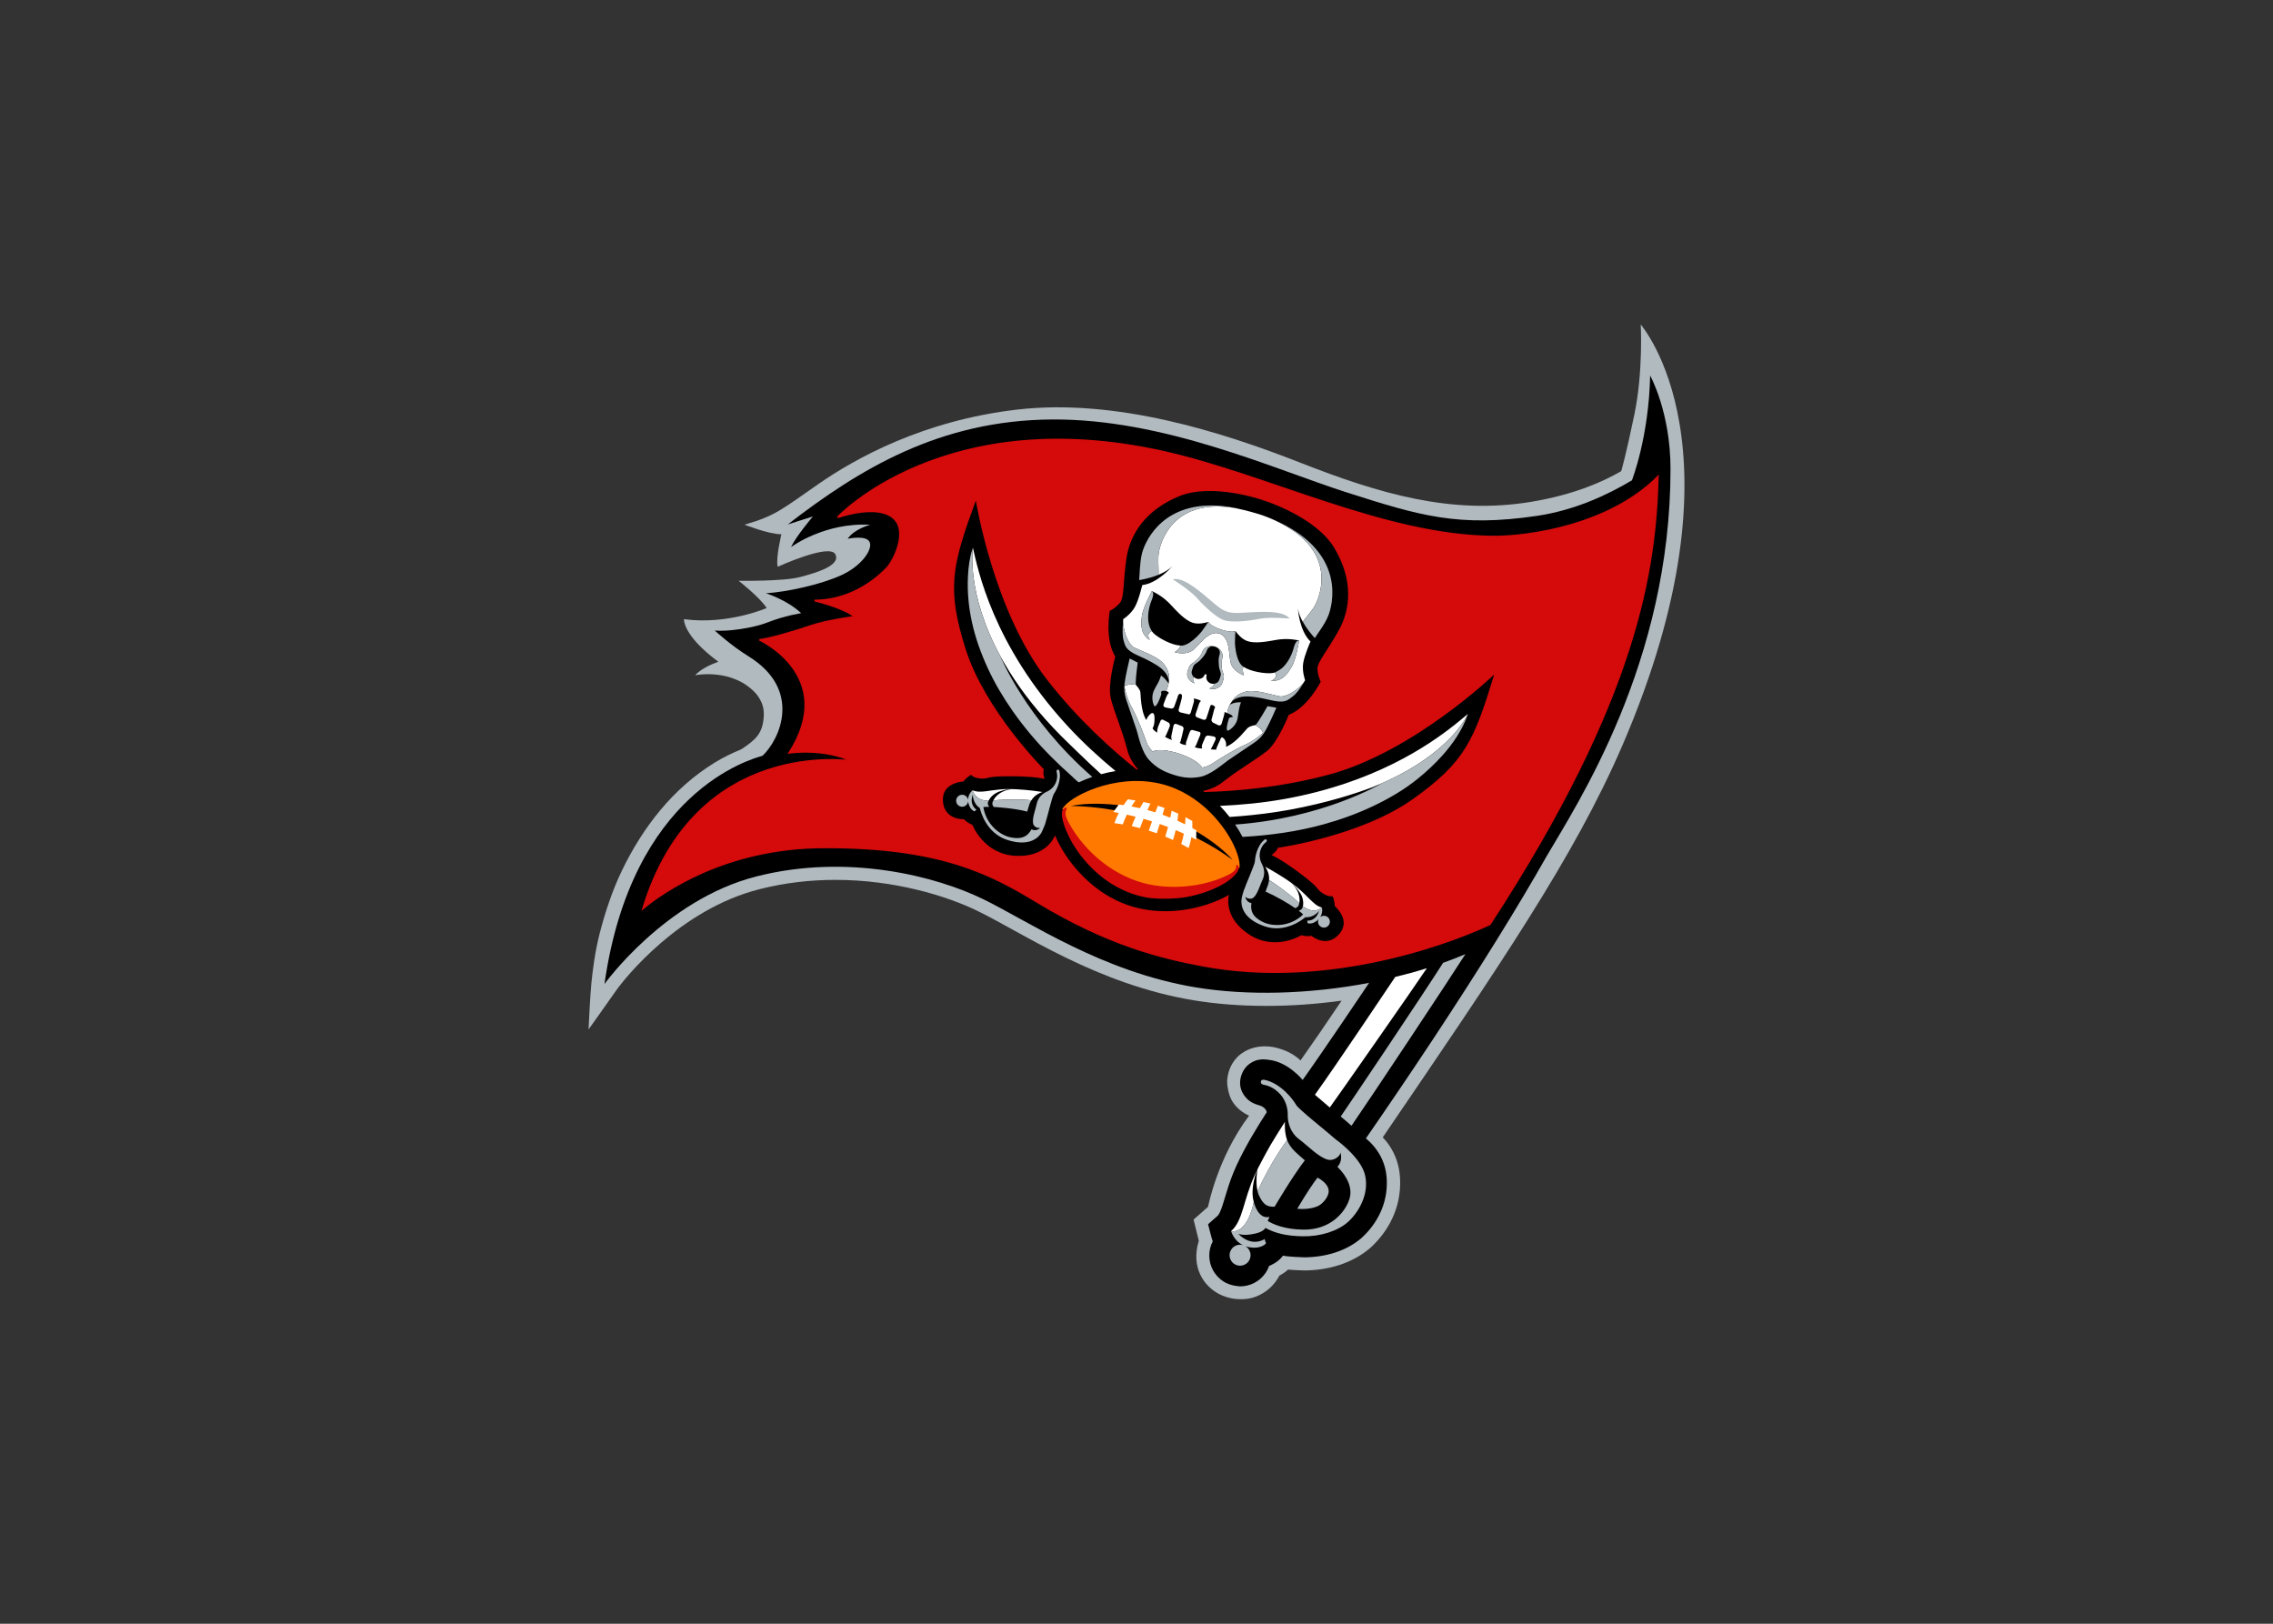 <svg clip-rule="evenodd" fill-rule="evenodd" viewBox="0 0 560 400" xmlns="http://www.w3.org/2000/svg"><rect x="0" y="0" width="560" height="400" fill="#333333" stroke="none"/><path d="m404.23 79.941s.63 11.512-1.545 22.05c-2.1 10.183-3.257 14.063-3.257 14.063-4.446 2.606-11.644 5.814-22.165 7.564-19.638 3.274-37.458-2-56.914-9.639-19.45-7.636-45.489-15.862-69.647-13.089-23.422 2.691-40.179 12.177-49.091 18.364-8.91 6.181-10.55 7.815-18.187 9.999 0 0 6.003 2.363 9.094 2.363 0 0-1.456 6.009-.911 8.003 0 0 12.728-5.819 14.183-3.091 1.456 2.73-4.547 4.552-8.726 5.637-4.18 1.095-15.097.905-15.097.905s5.12 3.963 6.927 6.715c0 0-9.65 4.202-20.382 2.746 0 0-.356 3.975 8.465 10.483-1.879.672-4.257 1.761-5.73 3.335 0 0 9.243-1.907 15.053 4.562 1.528 1.918 2.028 3.636 1.856 5.804-.316 3.93-1.824 5.43-5.526 7.876-2.117.862-4.369 1.939-6.541 3.268-10.222 6.286-17.697 15.847-22.944 26.766-2.273 4.732-4.091 10.226-5.374 15.215-1.284 5.013-1.757 9.462-2.057 12.243-.301 2.773-.712 11.516-.712 11.516s4.586-6.425 6.736-9.505c2.141-3.068 15.703-20.121 35.456-25.063 6.321-1.606 12.612-2.278 18.626-2.278 14.457-.011 27.37 3.913 35.013 7.654 11.095 5.369 29.32 18.043 53.215 22.005 5.624.928 11.688 1.388 17.974 1.388 6.031 0 12.273-.439 18.509-1.29-3.524 5.259-6.903 10.173-10.116 14.724-3.256-3.1-7.675-3.424-7.675-3.424-5.358-.506-8.043 2.757-8.043 2.757-1.083 1.172-1.896 2.696-2.212 4.492-.379 1.661.072 3.596.384 4.579 1.021 3.246 3.795 4.725 4.873 5.198-7.831 10.433-10.105 22.444-10.105 22.449l-3.574 3.153 1.29 5.225c-1.99 6.408 1.134 11.217 5.187 13.207 4.112 2.023 7.954.85 7.954.85 2.417-.678 4.608-2.202 6.098-4.437.227-.339.428-.684.605-1.028.835-.449 1.551-.955 2.163-1.5 1.129.127 4.019.216 4.019.216 5.925-.049 11.718-1.727 16.136-5.48 3.48-3.112 7.31-8.42 7.444-15.674 0-1.362.25-6.853-4.285-11.639 28.62-42.02 47.202-69.073 59.063-96.6 31.426-72.959 4.619-103.379 4.503-103.639" fill="#b1babf"/><path d="m406.546 92.505c-.316 15.218-4.486 25.819-4.486 25.819-5.958 3.568-14.089 7.376-23.378 8.755-19.403 2.867-28.936-.034-46.906-5.781-17.96-5.747-44.913-18.148-72.575-17.964-27.669.178-47.42 12.19-65.11 25.853.271-.083 4.613-1.439 6.18-1.956 0 0-4.129 4.846-5.386 7.543 0 0 8.232-6.153 19.532-5.497 0 0-3.93.983-5.569 3.441 0 0 4.586-.99 5.403.816.823 1.801-1.962 5.897-7.037 8.188-5.074 2.295-13.267 4.096-18.509 4.424 0 0 5.247 1.64 8.683 4.914 0 0-4.002.572-8.353 2.29-3.624 1.435-10.156 2.295-12.941 1.968 0 0 3.814 3.569 8.355 6.387 13.296 8.249 7.681 20.477 3.401 24.484-2.818.799-32.192 8.793-38.924 56.215 0 0 14.885-20.765 37.424-26.501 22.545-5.737 44.4 0 55.872 5.596 11.472 5.603 29.231 17.893 52.314 21.723 12.695 2.107 27.981 1.723 42.776-1.106-.239.367-11.527 17.159-16.379 23.929 0 0-3.602-4.524-8.478-4.975 0 0-2.045-.411-3.701.451v.006c-1.462.672-2.713 2.112-3.119 4.107-.411 2.023.322 3.591 1.278 4.702.911 1.062 2.057 1.6 2.985 1.85.829.201 1.979.706 2.196 1.801-2.223 3.424-5.27 8.372-7.465 13.152-1.723 3.763-2.547 6.992-3.236 9.166-.65 2.229-1.227 3.102-1.417 3.212l-2.34 2.062s.896 3.619 1.151 4.225c-.568 1.079-.85 2.268-.856 3.441v.066c0 2.458 1.212 4.869 3.413 6.321 1.718 1.184 4.202 1.256 4.202 1.256 2.451 0 4.858-1.212 6.308-3.391.35-.527.619-1.083.812-1.64 1.763-.716 2.846-1.718 3.407-2.54 1.307.301 5.109.417 5.264.417 5.314-.038 10.349-1.562 14.034-4.702 2.962-2.651 6.198-7.187 6.302-13.262 0-1.085.329-6.798-5.157-11.334 4.74-6.853 10.565-15.396 16.691-24.662 11.389-17.259 20.704-32.255 27.792-44.774 7.416-12.729 30.616-47.698 30.566-95.577-.023-13.951-5.019-22.912-5.019-22.912l-.001-.003z"/><path d="m367.874 132.195c-26.696-.161-55.609-15.18-81.26-20.906-54.056-12.061-80.247 16.164-80.261 16.176.006-.006 8.76-3.191 13.173-.323 4.797 3.119.566 11.161-.979 12.767-4.435 4.619-10.811 8.033-17.854 8.033 0 0 7.454 1.79 9.866 4.007 0 0-6.914.905-10.683 2.212-3.763 1.312-11.133 3.441-12.767 3.441 0 0 19.416 8.876 7.365 27.837 0 0 8.427-1.29 15.447 2.079 0 0-38.465-6.209-51.476 36.244 4.903-4.041 20.304-14.907 44.285-15.025 28.947-.127 41.366 6.531 52.866 13.496 17.53 10.627 30.786 13.773 40.859 15.653 28.943 5.403 58.009-4.331 70.601-10.2 36.558-56.013 40.766-87.647 41.387-110.238-11.811 11.889-31.606 14.801-40.576 14.746" fill="#d50a0a" stroke="#d50a0a" stroke-width=".438"/><path d="m327.463 190.815c-11.845 3.185-23.162 4.102-30.727 4.302l-.362-.267c1.818-.371 3.524-1.106 5.009-2.295 3.763-3.013 7.931-5.302 10.722-7.526 2.801-2.223 5.397-8.933 5.397-8.933 4.696-1.801 7.887-8.177 7.887-8.177s-.74-1.411-.807-3.129c-.072-1.723 2.607-4.63 5.391-9.788 2.785-5.153 3.397-12.211-1.206-19.965-4.579-7.715-17.214-11.688-17.325-11.722-.11-.04-12.584-4.486-20.886-1.095-8.349 3.407-12.118 9.399-13.008 15.191-.888 5.791-.511 9.726-1.6 11.06-1.095 1.329-2.534 2.013-2.534 2.013s-1.295 7.009 1.362 11.266c0 0-1.979 6.921-1.09 10.383.89 3.458 2.829 7.798 4.014 12.468.477 1.89 1.439 3.54 2.701 4.947l-.405-.006c-5.928-4.728-14.438-12.315-22.004-22.047-13.256-17.051-17.575-44.191-17.575-44.191-5.825 15.93-7.293 21.533-2.496 36.64 4.797 15.108 19.265 29.559 19.265 29.559-.35.84.161 2.384.161 2.384s-2.112-.644-8.482-.655c-6.37-.017-5.158.667-7.109.562-1.951-.106-2.507-.912-2.507-.912-.983.49-1.905 1.623-1.905 1.623-.929.1-5.492.623-5.009 5.103.489 4.48 5.17 4.202 5.17 4.202.845.968 2.072 1.379 2.072 1.379s2.763 7.298 10.728 7.643c6.921.299 9.154-3.92 9.622-5.031.178.422.379.856.589 1.295 1.407 2.874 3.564 6.064 6.482 8.955 2.913 2.884 6.603 5.486 11.061 6.988 6.786 2.256 13.618 1.561 18.97-.117 1.985-.623 3.918-1.428 5.721-2.462-.312 1.506-.634 5.869 4.702 9.548 6.558 4.53 13.161.373 13.161.373s1.229.417 2.49.15c0 0 3.568 3.047 6.658-.233 3.085-3.28-.233-6.448-.911-7.088 0 0-.062-1.462-.551-2.445 0 0-.922.305-2.545-.784-1.623-1.095-.244-.905-5.331-4.736-5.092-3.829-7.164-4.596-7.164-4.596s1.339-.922 1.566-1.801c0 0 20.261-2.797 33.2-11.951 12.934-9.16 15.146-14.519 20.104-30.737 0 0-19.816 19.042-40.677 24.656"/><path d="m287.829 193.844c-11.022-3.695-22.973 1.766-25.6 5.084-.106.136-.206.277-.291.427l-.032.058c.777-.637 1.638-.76 1.638-.76-1.364.631-1.304 1.994-1.071 2.499 1.987 4.862 8.194 12.847 17.535 15.982 9.516 3.192 19.399.61 23.826-2.181.516-.364 1.198-1.284.533-2.54 0 0 .52.531.791 1.381.116-.826-.065-1.997-.524-3.367-1.775-5.28-7.69-13.522-16.81-16.583" fill="#ff7900" stroke="#ff7900" stroke-width=".438"/><path d="m300.189 124.766c-12.245-.155-14.754 9.837-14.803 12.451-.038 2.105.1 3.53.034 4.374 1.244-.511 2.444-1.175 3.362-2.057-.212.244-3.67 4.18-7.364 4.597 0 0-.812 3.56-1.802 5.36-.977 1.806-2.892 3.04-2.892 3.04-.184 2.544 1.187 6.23 2.715 6.996 1.524.767 5.596 2.11 7.179 3.915 1.579 1.806 1.625 3.725 1.258 5.086-.117.561-.363 1.226-.558 1.71l.133.032c.333.117.52.347.513.469 0 0-.178.109-.311.315-.128.205-.35.734-.411.88-.223.549-.384.994-.575 1.545l-.011.049c-.176.528.356.712.356.712l.061.021c.428.078.891.174 1.368.274 0 0 .64.117.856-.456.205-.606.384-1.107.611-1.713l.044-.104v-.006l.017-.038s.14-.418.202-.668c.055-.233.299-.634.521-.634.233 0 .549.113.515.585-.034.473-.127.784-.144.839l-.011.066c-.21.744-.64 2.311-.64 2.311-.205.6.453.788.453.788.4.112.997.206 1.42.333l.082.017s.501.164.679.097c.182-.068.299-.347.333-.436.028-.089.695-2.417.767-2.667.051-.189.028-.566-.072-.782.034.004.64.112.979.223.284.1.661.25.85.394-.289.144-.477.623-.494.689l-.014.023-.143.455-.706 2.102c-.034.172-.068.599.432.788l.08.028c.417.155.943.343 1.332.498 0 0 .128.049.291.049.193 0 .432-.072.542-.405.1-.305.33-.983.529-1.6.195-.61.373-1.165.378-1.233.006-.116.143-.336.226-.408.227-.017.395.02.552.097.182.089.393.316.477.4-.123.21-.318.751-.367 1.045-.04.25-.333 1.32-.472 1.82l-.044.141-.011.055-.006.038c-.079.517.421.778.421.778.445.212.871.418 1.261.613l.061.021s.534.172.712-.356l.021-.038c.179-.556.321-1.017.474-1.583l.121-.469.023-.121c.01-.04.088-.316.11-.489l.011-.234.64.268c.14-1.168.64-2.042.64-2.042.112-.267.273-.494.445-.7l-.011.006c.638-1.1 1.8-2.187 3.728-2.587 2.351-.483 6.405.894 8.089 1.206 1.483.271 4.246-1.341 5.824-3.202l.487-.767s-.788-2.139-.481-4.172c.311-2.028 1.806-5.367 1.806-5.367-2.779-2.633-3.099-8.113-3.099-8.113.172 1.111.621 2.224 1.204 3.269.489-.74 1.437-1.747 2.494-3.214.75-1.049 2.118-3.893 2.118-7.371 0-3.956-1.768-8.742-8.208-12.659l-.072-.044-.244-.147c-.829-.5-1.651-.938-2.422-1.31-.356-.172-.702-.326-1.029-.476-.333-.145-.648-.281-.949-.404l-.651-.253-.449-.174c-.494-.184-.908-.316-1.207-.411l-.176-.061c-.611-.195-2.952-.901-5.868-1.507-1.484-.253-2.854-.378-4.12-.394zm-60.496 10.182s-1.769 11.057 6.813 26.777l.614 1.107c.402.652.905 1.529 1.553 2.59 3.109 4.979 7.244 10.33 12.779 15.903.018.017 6.899 6.806 9.832 9.391 1.135-.311 2.327-.566 3.561-.767-4.086-3.38-8.112-7.08-11.793-11.067-18.606-20.156-22.161-38.901-23.357-43.934h-.001zm39.045 33.669c-.597.007-1.302.106-1.737.469 0 0 .504 2.786 1.869 5.234 1.363 2.448 2.988 6.745 3.591 8.48.247.713.729 1.521 1.519 2.331 1.084-.603 3.742-.414 6.635.559 2.769.931 4.931 2.296 5.552 3.403.995-.184 1.783-.515 2.364-.901 1.529-1.021 5.412-3.468 7.981-4.597 2.564-1.13 4.647-3.047 4.647-3.047-.21-.916-1.452-1.692-1.878-1.937-.256.047-1.268.25-1.776.624-.58.428-2.693 3.568-5.457 4.749.261-1.555-.743-2.358-1.001-2.33-.256.03-.46.64-.513.794-.054.157-.587 1.206-.77 1.699-.182.494-.127.532-.127.532-.445-.011-.89-.037-1.329-.072.422-.798.802-1.591 1.158-2.382.257-.661-.448-.802-.448-.802l-.006-.006c-.394-.061-.786-.128-1.18-.202h-.044c-.493-.088-.791.222-.854.411l-.15.373c-.179.436-.374.871-.562 1.308l-.028.073c-.223.551-.035 1.01-.035 1.01-.154-.01-.52.003-1.137-.119-.292-.058-.683-.232-.683-.232.217-.178.35-.515.35-.515h.003l1.001-2.451s.24-.644-.179-.767c-.566-.141-1.13-.298-1.69-.466-.425-.09-.61.261-.657.374l-.289.729-.642 1.837-.003.021c-.133.393-.031.764-.031.764s-.544-.112-.83-.188c-.288-.076-.719-.377-.719-.377.069-.072.152-.267.212-.405.261-.912.507-2.053.726-3.006.016-.134.02-.529-.381-.698-.477-.175-.955-.359-1.423-.552-.417-.131-.599.21-.664.414-.189.863-.412 1.896-.555 2.645-.059.525.179.894.179.894-.22-.055-.668-.249-1.027-.4-.234-.099-.755-.442-.755-.442.267-.024.419-.59.419-.59.298-.614.496-1.149.729-1.731l.03-.08.02-.052c.23-.618-.202-.946-.273-.998-.62-.309-1.317-.676-1.324-.676-.354-.189-.592.064-.666.306-.247.696-.631 1.326-.764 2.091-.062.433-.028.738-.028.738-.846-.402-1.155-1.039-1.155-1.039.201-.241.47-1.094.477-1.892.008-.799.058-1.545-.315-1.809-.374-.265-.995.405-1.316.88-.318.473-.394.75-.394.75v.061c-1.501-2.605-1.292-6.395-1.492-7.09-.208-.692-1.087-1.617-1.087-1.617s-.491-.086-1.09-.08l.004-.003zm82.906 7.259c-.021.041-.707.607-1.812 1.502-.474.391-.993.812-1.581 1.278-6.439 5.085-19.865 14.23-41.733 18.16-5.301.952-10.7 1.474-15.96 1.707.866.895 1.658 1.805 2.379 2.729 0 0 2.3-.167 2.618-.193 3.969-.333 7.937-.816 11.858-1.525 9.7-1.751 17.034-4.23 20.518-5.539.815-.322 1.591-.652 2.352-.983 17.135-7.433 21.255-16.895 21.359-17.137l.001.001zm-113.266 18.499c-1.265.006-2.53.131-3.783.306-1.11.154-2.176.347-3.202.339-.326-.001-.641-.025-.946-.083-.288-.054-.568-.136-.843-.253.011.045.609 2.575 3.951 2.575l.169-.295c.319-.604.947-1.18 1.535-1.522l.017-.011c1.027-.617 2.638-.993 3.657-1.048zm.709.008c-.908.175-1.95.503-2.68.981-.846.549-1.394 1.234-1.682 1.82 2.773-.328 8.029-.26 9.357-.03l.03-.031c.767-1.211 1.902-1.752 2.728-2.026-1.375-.219-2.986-.404-4.372-.527-.689-.062-1.378-.11-2.069-.144-.438-.021-.875-.035-1.313-.044zm28.789 2.518c-.384.465-.746.945-1.086 1.439-.385-.055-.768-.104-1.145-.148l-.113.143c-.325.408-.64.829-.94 1.264l-.287.425c.435.075.877.154 1.32.24-.419.803-.779 1.641-1.063 2.512.688.086 1.375.185 2.06.304.287-.827.626-1.625 1.008-2.399.707.155 1.425.325 2.146.507-.343.754-.659 1.526-.94 2.32.676.148 1.354.309 2.021.487.274-.775.569-1.536.875-2.283.692.198 1.387.409 2.087.631-.268.748-.535 1.505-.796 2.273.661.205 1.316.426 1.968.661.254-.77.5-1.538.737-2.297.693.244 1.374.497 2.046.757-.206.781-.432 1.566-.682 2.352.641.261 1.276.541 1.906.832.254-.808.473-1.62.654-2.431.686.287 1.357.58 2.016.88-.162.854-.373 1.703-.644 2.543.616.319 1.226.654 1.823 1.001.302-.877.524-1.771.674-2.676.405.196.803.397 1.197.596l.021-.452c.024-.522.028-1.042.017-1.559l-.006-.275c-.328-.189-.661-.374-1.001-.561.024-.585.023-1.172-.003-1.759-.563-.321-1.12-.624-1.675-.912-.01.582-.041 1.169-.09 1.754-.618-.306-1.252-.609-1.903-.899.086-.58.16-1.161.216-1.737-.545-.256-1.087-.491-1.631-.717-.102.565-.216 1.135-.339 1.71-.623-.251-1.258-.493-1.906-.723.168-.563.329-1.123.486-1.673-.542-.196-1.089-.378-1.641-.549-.208.534-.414 1.076-.62 1.627-.658-.205-1.312-.394-1.961-.568.25-.535.505-1.062.767-1.577-.568-.145-1.145-.28-1.733-.405-.305.497-.6 1.007-.885 1.528-.698-.158-1.389-.298-2.07-.422.316-.507.651-1 1.001-1.478-.616-.103-1.244-.199-1.886-.281zm33.826 16.605c.491.713 1.082 1.882.966 3.307 1.192.617 5.426 3.731 7.44 5.669.123-.642.1-1.519-.246-2.468-.292-.823-.925-1.71-1.545-2.399l-.24-.179c-.634-.455-1.286-.888-1.944-1.31-.919-.59-1.851-1.158-2.799-1.704-.449-.258-.904-.51-1.357-.764l-.275-.151zm6.724 4.181c.04.034 1.898 1.992 2.304 3.061.244.603.38 1.353.34 2.005-.01.179-.037.34-.069.49l.008.014.347.249c.185.124.378.233.576.336.313.161.64.287.981.37.244.059.515.096.767.096.733 0 1.415-.285 1.994-.719l.028-.02c-.282-.069-.551-.167-.808-.292-.281-.138-.552-.315-.819-.513-.353-.264-1.395-1.245-1.646-1.501l-1.035-1.028c-.419-.414-1.33-1.258-1.757-1.581-.093-.069-1.213-.967-1.213-.967zm33.103 20.827-.217.071c-2.484.778-5.011 1.454-7.567 2.077-.145.219-3.819 5.707-8.095 12.025v.003c-4.274 6.316-9.151 13.462-11.698 17 .123.106 3.557 3.044 3.668 3.133.689-.928 6.032-8.543 11.519-16.406v-.003c2.744-3.931 5.524-7.923 7.777-11.175v-.003c2.252-3.25 3.979-5.758 4.613-6.72v-.003zm-34.943 37.833-.167.249c-1.172 1.823-2.327 3.657-3.427 5.524-1.056 1.79-3.13 5.791-3.208 5.946-.011.083-.515 3.067.04 5.383l.006-.014-.003.02c3.421-7.533 7.272-12.568 7.277-12.572-.702-2.067-.565-4.15-.518-4.534zm-6.892 11.912-.448.929c-3.044 6.658-2.951 11.446-5.935 14.089l.202.042c.801.106 3.824-.011 5.385-7.184v-.006c-.106-.4-.195-.813-.25-1.264-.261-2.073.371-4.915 1.034-6.571v-.003l.011-.032z" fill="#fff"/><path d="m282.567 220.936c-6.79-1.229-12.897-5.411-17.256-11.817-2.674-3.93-4.26-8.757-3.194-9.722.469-.424.664-.4.421.054-.401.75-.215 1.785.586 3.254 4.276 7.844 11.927 13.702 20.063 15.361 6.401 1.305 13.964.386 19.431-2.364 1.523-.766 2.106-1.383 2.12-2.242.006-.319.02-.321.196-.016.451.771-.939 2.486-3.141 3.877-2.521 1.593-6.199 2.921-9.804 3.537-2.605.445-7.185.483-9.423.078z" fill="#d50a0a" stroke="#d50a0a" stroke-width=".353"/><path d="m283.777 145.627s-2.27 4.158-2.471 6.314c-.205 2.162-.35 4.181 2.005 5.764-.072-.1-.976-1.401.179-2.078l.133-.089.121-.088c.006 0 .263.359.429.527 1.245 1.204 4.472 2.944 6.579 3.05l.049.011s.041.674-1.394 1.629c0 0 2.313.737 4.052-.217 1.744-.956 4.048-5.316 6.982-4.366 2.912 1.017 2.122 5.882 2.934 7.694.784 1.761 2.961 2.567 3.094 2.612-.555-1.618-.121-2.135-.121-2.135l.04.017c1.74 1.189 5.361 1.747 7.084 1.535.229-.027.657-.162.668-.162l.006.006.088.289c.528 1.295-1.121 1.773-1.121 1.773 2.849.155 3.939-1.545 5.085-3.389 1.151-1.84 1.845-6.53 1.845-6.53l-.008-.017s-2.21-.556-4.733-.267c-.239.027-.477.062-.723.102-2.806.511-5.425.936-7.22.33-.589-.195-1.1-.527-1.533-.888l-.021-.021-.332-.301v-.006c-.594-.572-.984-1.111-1.067-1.233l-.035-.044c-1.306.672-6.076-.929-6.682-2.245 0 0-.736.244-1.658.356v.006l-.449.032-.028.006c-.561.028-1.179-.018-1.762-.212-1.795-.6-3.623-2.522-5.556-4.623-.168-.178-.339-.349-.517-.515-1.778-1.694-3.795-2.578-3.924-2.628l.017.021-.034-.021zm14.484 13.524c-.946.062-1.758.609-2.046 1.45-.239.722-.638 1.154-1.155 1.727v.004l-.017.023c-.395.473-.7.652-1.079.897-.367.222-.884.616-1.089 1.271l-.295.877c-.395 1.179.384 2.501 1.734 2.957 0 0-.589-.733-.295-1.61l.011-.04c.189.195.412.361.69.455.867.289 1.782-.114 2.043-.904.044-.128.189-.202.328-.157.14.049.219.193.174.328-.265.784.215 1.661 1.076 1.95.278.089.558.088.819.055l-.014.035c-.294.873-1.204 1.106-1.204 1.106v.006c1.356.45 2.779-.134 3.174-1.317l.295-.877c.233-.645.048-1.275-.103-1.669-.15-.422-.289-.748-.316-1.365v-.01l-.006-.023c-.056-.767-.11-1.346.128-2.069.378-1.128-.316-2.391-1.572-2.896l-.162-.061-.144-.038c-.33-.093-.661-.126-.976-.104zm-29.514 38.861c-1.984.059-3.658.261-4.891.535 2.978.027 6.665.328 10.721 1.051.301-.435.613-.856.938-1.262-2.485-.297-4.782-.381-6.768-.323zm25.995 6.81c.011.515.007 1.035-.017 1.557 3.564 1.814 6.597 3.726 8.931 5.446-1.593-1.896-4.717-4.544-8.914-7.004z"/><path d="m298.353 124.526c-12.814.055-16.457 9.592-16.996 11.775-.572 2.323-.566 5.267-.7 6.6 0 0 2.463-.349 4.763-1.31.066-.844-.072-2.268-.032-4.373.055-2.885 3.105-14.753 18.924-12.057l-.078-.017c-.517-.106-1.049-.212-1.6-.306-1.528-.216-2.952-.311-4.28-.311zm16.29 3.915c.772.373 1.594.813 2.422 1.313l.246.143.071.045c6.44 3.917 8.208 8.702 8.208 12.657 0 3.479-1.368 6.324-2.118 7.375-1.056 1.467-2.004 2.471-2.494 3.209.89 1.607 2.073 3.041 2.951 4.002.75-1.217 2.46-3.351 3.321-5.512h.003c.949-2.406 4.6-14.991-11.964-22.959l-.645-.273zm-74.952 6.505-.107.318c-.719 2.118-.988 4.429-1.106 6.652-.199 3.76.152 7.543.949 11.221.846 3.908 2.198 7.674 3.855 11.307 1.696 3.719 3.793 7.249 6.128 10.601 2.876 4.129 6.156 7.972 9.713 11.53 1.526 1.526 3.102 3.003 4.719 4.434.198.176 1.816 1.789 1.977 1.713 1.01-.481 2.112-.926 3.284-1.334-16.412-14.313-22.651-29.752-22.651-29.752-8.526-15.672-6.765-26.69-6.765-26.69zm49.796 7.687c-.185.007-.364.028-.538.072 0 .072 3.733 2.294 5.772 4.422 1.944 2.245 5.008 5.056 6.854 5.651 1.834.64 5.966.244 8.877-.371 2.928-.473 7.275.017 7.275-.045-1.795-2.222-7.906-1.588-11.351-1.428-2.985.233-3.879-.209-4.085-.287-.199-.056-1.185-.246-3.435-2.234-2.479-2.069-6.584-5.88-9.369-5.781zm-5.706 2.992s-2.27 4.161-2.471 6.317c-.205 2.16-.35 4.175 2.002 5.76-.079-.112-.969-1.399.182-2.074l.133-.089.121-.096c.023-.023-.4-.755-.428-.81-.666-1.613-.51-3.618-.093-5.234.121-.473.265-.938.449-1.394 0 0 .723-1.562.306-2.189l-.155-.164-.01-.006-.037-.021zm-7.054 6.905s-.145 1.416-.145 2.844c0 .572.018 1.152.079 1.635.034.244.078.467.127.657.439 1.512.489 2.467 3.762 3.906 1.117.489 2.224 1.01 3.284 1.61 1.59.901 3.303 1.964 3.963 3.77l.014.049c.178.456.196 1.022.075 1.49.356-1.358.304-3.256-1.261-5.046-1.584-1.806-5.659-3.15-7.181-3.915-1.528-.768-2.899-4.452-2.717-6.998zm11.158 15.96-.068-.223c-.145-.284-.393-.489-.555-.755l-.017-.023c-.356-.405-.737-.777-1.187-1.083v.017l-.011-.023s-.347 1.207-.885 2.095c-.306.511-.633 1.077-.977 1.857l-.01.032c-.674 1.747.112 3.589.295 3.599.216.017.676-.192 1.549-2.642l.095-.301c.021-.117-.017-.33-.066-.501l.011-.028c.106-.401.617-.367.94-.328l.325.055c.193-.484.441-1.149.558-1.71l.006-.04h-.001zm9.805-15.286s-.955 1.463-1.577 2.279c-.628.822-3.296 3.78-5.306 3.557h-.003s.041.672-1.394 1.627c0 0 2.311.738 4.05-.217 1.745-.956 4.052-5.315 6.988-4.366 2.912 1.018 2.119 5.882 2.931 7.695.782 1.761 2.961 2.57 3.094 2.614-.555-1.617-.119-2.135-.119-2.135h-.006c-1.74-1.039-2.09-5.013-2.095-6.042-.006-1.022.114-2.738.121-2.766-1.306.672-6.08-.928-6.684-2.245zm22.303 4.585-.225.032c-.71.25-1.077 1.933-1.077 1.933-.14.505-.312 1-.518 1.484-.473 1.089-1.128 2.149-1.956 3.012-.623.65-1.305.973-2.066 1.401l.088.289c.528 1.295-1.123 1.773-1.123 1.773 2.847.155 3.941-1.548 5.086-3.393 1.145-1.838 1.84-6.526 1.84-6.526l-.049-.006zm-21.724 1.361c-.947.064-1.761.607-2.049 1.449-.239.722-.638 1.156-1.156 1.728v.006l-.017.023c-.394.472-.698.65-1.075.894-.369.222-.884.617-1.09 1.274l-.298.877c-.394 1.179.385 2.502 1.735 2.957 0 0-.589-.733-.295-1.611l.014-.038c-.39-.405-.579-.962-.4-1.49l.308-.918c.311-.94 1.124-.854 2.074-2.043.511-.59 1.029-1.158 1.334-2.069.246-.734 1.072-1.138 1.889-.932-.33-.093-.661-.126-.976-.106zm1.274.205c.767.337 1.178 1.152.932 1.886-.305.905-.251 1.665-.195 2.448.038 1.516.733 1.94.421 2.879l-.311.919c-.176.532-.666.864-1.227.947l-.011.034c-.297.873-1.206 1.106-1.206 1.106v.006c1.356.45 2.777-.134 3.171-1.319l.295-.877c.233-.644.049-1.271-.102-1.665-.15-.422-.288-.753-.315-1.368v-.011l-.006-.023c-.055-.767-.112-1.346.127-2.067.378-1.132-.319-2.393-1.574-2.896zm-53.033 2.372c.201.366.404.736.616 1.108zm31.802.496-.011.047c-.114.469-1.032 4.276-1.243 6.125-.03.257-.03.456-.042.682.88-.713 2.816-.38 2.816-.38-.018-.134-.024-.319-.021-.541.02-1.449.419-4.456.476-4.878l.008-.049c-.47-.275-1.98-1.007-1.98-1.007zm-1.296 6.854-.016.01.013.055zm-.003.065c-.072 1.461.175 2.344.491 3.327.367 1.145 2.095 6.046 2.52 7.382l.179.618c.459 1.692 1.258 4.982 2.865 6.713 1.823 1.964 3.582 2.848 5.752 3.579l.023.006.02.008c1.084.363 2.114.633 3.198.755 1.086.121 2.231.095 3.55-.138 2.659-.472 5.703-3.202 6.848-4.013 1.148-.809 5.481-3.675 6.464-4.367.983-.695 1.805-1.275 2.813-2.979 1.011-1.71 2.72-5.68 2.72-5.68s-1.639-.323-2.182-.388l-.025.044c-.241.426-2.197 3.876-2.909 4.597l-.058.008c.426.244 1.665 1.022 1.875 1.939 0 0-2.083 1.915-4.647 3.044-2.568 1.13-6.451 3.579-7.982 4.599-.579.387-1.367.719-2.362.902-.621-1.108-2.783-2.475-5.552-3.406-2.895-.973-5.553-1.161-6.638-.558-.789-.809-1.272-1.62-1.519-2.333-.602-1.737-2.227-6.033-3.591-8.48-1.343-2.41-1.84-5.092-1.855-5.179h.001zm44.049-.799c-1.577 1.861-4.336 3.472-5.819 3.2-1.685-.312-5.741-1.689-8.092-1.204-1.933.4-3.092 1.494-3.736 2.599l.023-.016.021-.023c1.3-1.5 3.66-1.439 5.445-1.21 1.394.172 2.777.463 4.144.791 3.485.823 4.1.096 5.356-.849 1.079-.812 1.964-2.06 2.621-3.228l.038-.061zm-15.327 4.664c-1.761-.083-2.744.61-2.744.61s-.501.874-.64 2.04l.81.378c.116.066.305.138.377.256.167.239.213.335.213.335l-.483.076c-.089-.006-.491.138-.491.26-.777 2.489-.539 2.93-.356 3.047.157.099 1.891-.894 2.407-2.694 0-.011.291-1.512.35-2.107.107-.962.505-2.057.555-2.19l-.008.006.008-.017zm55.912 2.868c-.104.243-4.222 9.706-21.357 17.14l-.107.086s-14.241 8.478-35.879 10.027c.692 1.028 1.303 2.047 1.817 3.044 6.732-.377 13.544-1.313 19.983-3.099 4.116-1.142 8.167-2.591 12.032-4.415 3.891-1.837 7.707-4.033 11.062-6.739 2.189-1.766 4.239-3.671 6.12-5.761 2.588-2.875 4.953-6.298 6.23-9.979l.1-.302v-.001zm-101.074 13.729c-.181.051-.306.198-.256.486.048.287.34 1.125-.089 2.41-.429 1.289-1.394 2.121-2.344 2.537-.947.414-2.112 1.356-2.44 2.892-.325 1.536-1.155 3.558-.925 4.893.088.508.59 1.213 1.751 1.163-.792.657-1.542.606-2.15.329-.96 1.772-2.405 2.505-5.035 1.994-2.693-.522-6.103-3.104-6.81-7.462.001-.093 1.299-.086 1.418-.086h.017c-.16-.208-.33-.51-.342-.836-.004-.181.071-.414.188-.664-3.344 0-3.941-2.533-3.952-2.58 0 0-1.06.851-1.106 2.306-.116-.6-.594-1.087-1.23-1.183-.806-.123-1.562.431-1.683 1.238-.121.808.436 1.56 1.241 1.683.806.12 1.56-.432 1.682-1.238l.006-.058c.02.172.051.352.103.538.14.514.333.88.529 1.158.47.665.981.761.981.761l.078-.099c.034-.042.336-.357.374-.332-.337-.219-1.781-1.31-.904-3.698 0 0-.051 2.155 1.731 3.301.196.892 1.597 6.223 6.823 7.882 5.707 1.813 7.904-.908 8.417-1.933.233-.469.816-1.922.816-1.922.496-1.418 1.749-6.932 2.22-7.574.47-.644 1.886-3.226 1.313-5.597 0 0-.117-.39-.422-.309zm-10.628 7.358c-1.826-.006-3.834.059-5.22.223-.144.297-.244.572-.24.781.008.319.161.607.306.822 0 0 5.083.273 8.281 1.149.127-.455.291-1.015.51-1.693.137-.432.323-.794.529-1.12l-.03.03c-.665-.114-2.31-.188-4.137-.192zm61.926 9.806c-.174-.035-.356.099-.356.099-1.891 1.546-2.317 4.459-2.331 5.257-.011.798-2.34 5.95-2.799 7.378-.02.059-.415 1.284-.507 2.026-.141 1.138-.099 4.623 5.545 6.621 5.168 1.83 9.483-1.6 10.179-2.197 1.453.107 2.505-.648 3.017-1.154.234-.23.373-.408.373-.408-.559 1.833-1.721 2.282-2.433 2.383-.232.032-.418.031-.518.021l.032.124c.082.308.066.491.066.491s.168.08.457.099c.409.025 1.067-.073 1.909-.719.143-.113.25-.233.364-.352-.329.695-.073 1.531.611 1.903.71.387 1.597.123 1.981-.587.385-.707.121-1.6-.587-1.982-.524-.285-1.139-.213-1.581.124.429-.709.48-1.433.456-1.889-.003-.078-.052-.431-.058-.433l-.023.011c-.579.435-1.261.72-1.994.72-.251 0-.522-.038-.767-.096l-.003.003c-.342-.083-.669-.209-.981-.37-.198-.103-.388-.212-.573-.336l-.349-.249-.014-.011c-.058.268-.137.503-.25.645-.205.254-.524.388-.772.46l.014.011c.373.298.755.562 1.076.921-3.194 3.049-7.469 3.053-9.935 1.845-2.409-1.182-3.118-2.638-2.813-4.638-.651-.145-1.279-.548-1.514-1.55l.072.049c.555.449 1.46.613 2.021.08.505-.481.898-1.269 1.252-2.118.323-.779.606-1.576.963-2.338.144-.311.246-.648.301-.986.161-.949-.038-1.96-.505-2.799-.503-.904-.774-2.15-.336-3.44.436-1.281 1.171-1.772 1.381-1.971.216-.198.203-.395.089-.546-.048-.061-.106-.092-.162-.104zm.794 10.044s-.11.736-.261 1.169c-.24.675-.443 1.217-.618 1.655 2.838 1.278 5.532 2.869 7.303 4.082.25-.085.539-.222.738-.472.128-.164.219-.443.282-.767-2.015-1.939-6.252-5.051-7.444-5.668zm48.364 18.237c-1.8.755-3.623 1.48-5.497 2.141-5.356 8.423-23.626 35.588-25.22 37.86.979.818 1.862 1.567 2.546 2.19l.11.083c4.674-6.762 24.439-36.545 28.061-42.274zm-49.599 30.945s-.693-.1-.794.438c-.051.329.086.634.582.767.49.128 2.028.284 3.745 1.901s2.33 3.75 2.297 5.552c-.044 1.8.593 4.339 2.777 5.978 2.194 1.639 4.784 4.407 7.057 5.041.138.04.273.061.411.072 1.507.134 2.933-1.224 2.705-1.985.496 1.645.044 2.84-.695 3.695 2.523 2.484 3.745 5.32 2.957 7.87-1.007 3.279-4.667 7.684-11.362 7.595-4.768-.061-7.57-1.389-8.793-2.15l.439-.986c-2.796.674-3.817-3.465-3.862-3.649-1.562 7.174-4.585 7.29-5.385 7.184l-.199-.038s.602 2.344 2.934 3.466c-1.062-.318-2.239.068-2.885 1.045-.788 1.189-.46 2.797.729 3.585 1.195.784 2.796.459 3.591-.736.782-1.189.462-2.793-.733-3.577l-.179-.095c.315.117.638.223 1.017.285 3.112.517 4.134-.986 4.134-.986s-.21-.428-.356-1.028c0 0-3.077 2.169-6.478-1.272.117.04 1.237.428 3.171.11 2.883-.428 3.28-1.333 3.475-1.5l.023-.083c2.494 1.357 5.25 1.988 9.172 2.066 4.4.083 8.613-1.293 11.091-3.455 2.474-2.156 5.401-6.735 4.305-11.569-.922-4.051-6.072-8.002-7.262-8.869-2.544-2.251-9.123-7.39-9.746-8.503-.672-1.211-3.716-5.339-7.885-6.172zm5.671 14.884c-.006.006-3.856 5.041-7.277 12.575.089.373.205.727.354 1.051 1.056 2.251 1.99 2.866 3.856 2.755 0 0 4.362-7.441 7.44-11.42-.634-.528-1.394-1.199-2.304-2.038-1.018-.933-1.663-1.934-2.069-2.923zm7.492 9.233c-1.193 1.562-2.573 3.678-3.684 5.496-.494.806-.938 1.556-1.305 2.174.395.038.799.055 1.211.055 1.293.006 2.633-.202 3.646-.618 1.395-.517 2.965-2.482 2.882-3.828 0-.328-.066-.623-.21-.929-.549-1.149-1.723-1.944-2.54-2.35z" fill="#b1babf"/></svg>